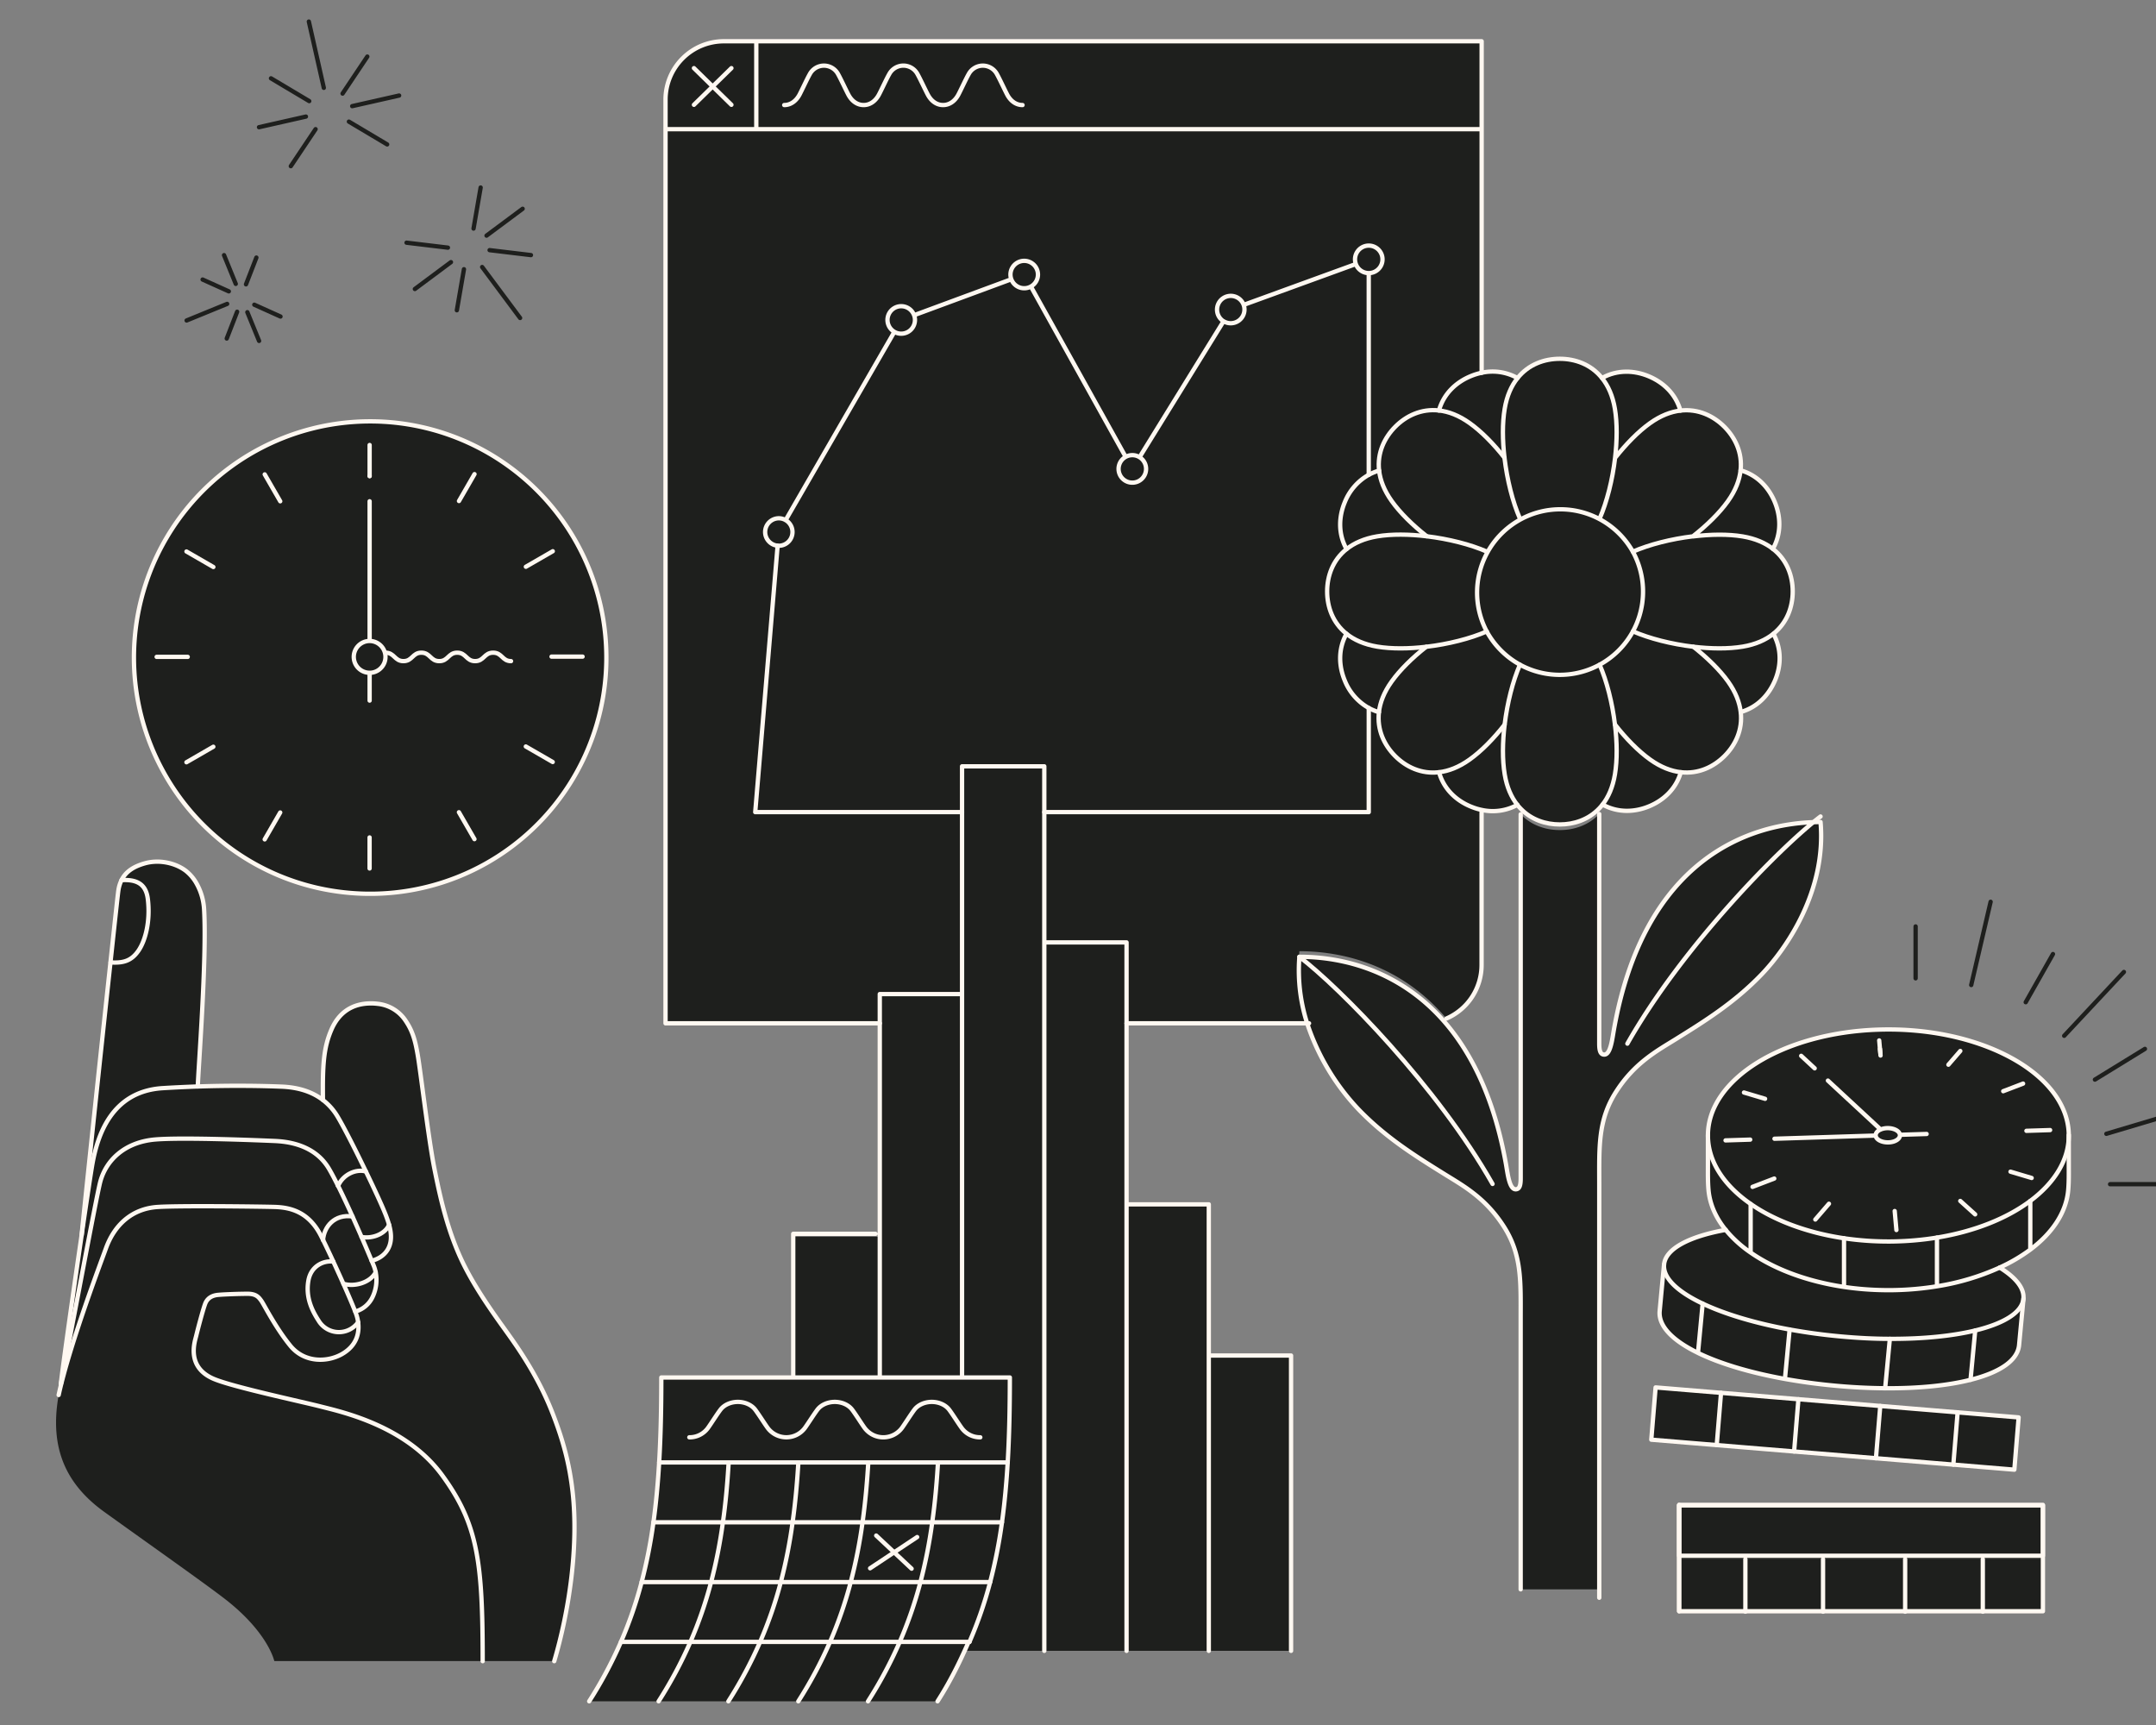<svg width="500" height="400" fill="none" xmlns="http://www.w3.org/2000/svg"><rect width="100%" height="100%" fill="#808080" stroke="none"/><g clip-path="url(#a)"><path d="M85.72 148.631a3.69 3.69 0 0 1 3.62 4.413 3.691 3.691 0 1 1-3.62-4.413Zm-54.67 3.809a54.827 54.827 0 0 0 65.537 53.756A54.829 54.829 0 0 0 85.875 97.594 54.566 54.566 0 0 0 47.03 113.58a54.564 54.564 0 0 0-15.98 38.846v.014Z" fill="#1E1F1D"/><path d="M85.72 148.631a3.693 3.693 0 0 0-.718 7.312 3.69 3.69 0 1 0 .717-7.312ZM154.344 29.973v207.318h49.687v-2.439h19.09v-46.534h-47.976l5.194-61.765a3.185 3.185 0 0 1-1.92-5.462 3.19 3.19 0 0 1 2.187-.896 3.14 3.14 0 0 1 1.593.43l25.219-43.676a3.178 3.178 0 0 1-1.582-2.475 3.186 3.186 0 0 1 5.312-2.637c.378.345.668.775.844 1.254l22.557-8.33a3.045 3.045 0 0 1-.201-1.105 3.19 3.19 0 0 1 4.806-2.75 3.185 3.185 0 0 1 1.572 2.789 3.19 3.19 0 0 1-1.641 2.748l21.974 39.5a3.194 3.194 0 0 1 3.224.072l19.488-31.528a3.187 3.187 0 1 1 4.668-3.809l26.005-9.46a3.182 3.182 0 0 1 1.054-3.618 3.183 3.183 0 0 1 4.956 1.503 3.183 3.183 0 0 1-3.018 4.21V110.1a11.923 11.923 0 0 1 2.403-.98c-.481-4.1 1.233-7.645 3.757-10.17 2.525-2.524 6.043-4.224 10.122-3.76 1.125-3.972 4.058-6.58 7.351-7.965a13.994 13.994 0 0 1 2.535-.79V29.974h-189.26ZM154.344 23.076v6.897h21.047V9.585h-7.559a13.533 13.533 0 0 0-13.488 13.49Z" fill="#1E1F1D"/><path d="m180.336 126.553-5.194 61.765h47.979v-6.682h19.046v6.682h75.245v-24.146a12.671 12.671 0 0 1-5.565-6.382c-1.367-3.293-1.592-7.216.402-10.817-3.206-2.563-4.502-6.265-4.502-9.821s1.292-7.272 4.502-9.824c-2.012-3.601-1.79-7.531-.426-10.828a12.664 12.664 0 0 1 5.572-6.399V63.327a3.177 3.177 0 0 1-2.992-2.096l-26.005 9.46c.125.35.189.717.19 1.088a3.186 3.186 0 0 1-4.848 2.708l-19.467 31.528a3.186 3.186 0 1 1-3.224-.073l-21.975-39.499a3.19 3.19 0 0 1-4.536-1.683l-22.542 8.328c.135.351.204.725.201 1.101a3.186 3.186 0 0 1-3.183 3.186 3.118 3.118 0 0 1-1.593-.43l-25.226 43.676a3.18 3.18 0 0 1 1.48 3.581 3.187 3.187 0 0 1-3.339 2.351ZM343.597 9.585H175.394v20.371h168.203V9.585Z" fill="#1E1F1D"/><path d="M180.602 120.195a3.184 3.184 0 0 0-3.154 3.052 3.185 3.185 0 0 0 2.888 3.306c.089.005.178.005.266 0a3.186 3.186 0 0 0 1.593-5.942 3.141 3.141 0 0 0-1.593-.416ZM203.801 286.771h-19.47v33.747h19.47v-33.747ZM203.801 298.869v24.245h19.469v-92.156h-19.469v67.911ZM209.007 71.004a3.185 3.185 0 0 0-1.593 5.941 3.116 3.116 0 0 0 1.593.43 3.188 3.188 0 0 0 2.252-.933 3.177 3.177 0 0 0 .93-2.253 3.002 3.002 0 0 0-.2-1.1 3.169 3.169 0 0 0-2.982-2.085ZM216.168 382.82h6.926v-12.812a98.714 98.714 0 0 1-6.926 12.812Z" fill="#1E1F1D"/><path d="M228.316 355.177a95.2 95.2 0 0 1-5.219 14.814v12.812h19.07V177.701h-19.046v142.995h9.79c0 7.023-.132.577-.499 6.741-.287 4.848-.713 9.439-1.33 13.868a117.739 117.739 0 0 1-2.766 13.872Z" fill="#1E1F1D"/><path d="M223.111 382.803v-12.795" stroke="#FFF8F1" stroke-linecap="round" stroke-linejoin="round"/><path d="M234.337 63.655a3.177 3.177 0 0 0 5.87 1.684 3.178 3.178 0 1 0-5.87-1.684ZM242.184 218.527v164.276h19.076V218.527h-19.076Z" fill="#1E1F1D"/><path d="M242.167 188.318v32.252h19.079v16.721h42.343a39.995 39.995 0 0 1-2.248-16.721c10.465 0 23.838 3.438 34.101 15.61a13.538 13.538 0 0 0 8.152-12.383v-35.985a13.575 13.575 0 0 1-2.493-.772c-3.307-1.364-6.233-3.989-7.376-7.964-4.103.484-7.653-1.226-10.177-3.751-2.524-2.524-4.238-6.077-3.757-10.177a11.867 11.867 0 0 1-2.365-.966v24.146l-75.259-.01ZM261.049 105.943a3.191 3.191 0 0 0-1.412 3.972 3.19 3.19 0 1 0 1.412-3.972ZM261.26 279.267v103.536h19.073V279.267H261.26ZM299.409 314.327h-19.076v68.479h19.076v-68.479ZM285.451 68.593a3.183 3.183 0 0 0-2.946 1.965 3.187 3.187 0 0 0 2.319 4.345 3.188 3.188 0 0 0 3.809-3.124 3.188 3.188 0 0 0-3.182-3.186Z" fill="#1E1F1D"/><path d="M422.205 190.627c-16.749 0-40.94 8.802-47.918 48.132-.398 2.226-.779 5.79-2.237 5.79-.983 0-1.17-1.095-1.17-2.563V188.76c-2.507 2.642-5.887 3.719-9.135 3.719s-6.579-1.059-9.072-3.653v84.391c0 1.471-.19 2.562-1.17 2.562-1.458 0-1.843-3.563-2.237-5.79-2.618-14.744-7.656-25.198-13.817-32.511-10.263-12.172-23.636-15.614-34.101-15.61a39.995 39.995 0 0 0 2.248 16.721 53.277 53.277 0 0 0 11.444 18.626c6.285 6.534 13.158 10.818 19.987 15.06 4.342 2.701 9.46 5.471 13.712 12.095 4.253 6.624 3.92 12.84 3.92 21.497v62.676h18.225v-93.914c0-8.656-.347-14.858 3.923-21.496 4.269-6.638 9.374-9.402 13.719-12.096 6.829-4.241 13.702-8.525 19.987-15.059 5.831-6.06 15.063-19.447 13.692-35.351ZM312.28 127.328c-3.22 2.563-4.501 6.268-4.501 9.824s1.288 7.272 4.501 9.821c1.756 1.402 4.097 2.465 7.119 2.971 3.314.55 7.335.512 11.379.031 5.076-.596 10.194-1.887 14.024-3.56a19.335 19.335 0 0 1 .028-18.508c-3.809-1.662-8.889-2.944-13.938-3.553-4.086-.492-8.151-.54-11.493.017-3.029.506-5.363 1.562-7.119 2.957Z" fill="#1E1F1D"/><path d="M311.854 116.5c-1.364 3.297-1.586 7.227.426 10.828 1.756-1.385 4.09-2.451 7.102-2.957 3.342-.557 7.407-.509 11.493-.017-3.238-2.549-6.146-5.392-8.12-8.155-1.766-2.472-2.67-4.848-2.926-7.078-.835.238-1.64.567-2.403.98a12.664 12.664 0 0 0-5.572 6.399ZM312.263 146.973c-1.995 3.601-1.77 7.524-.402 10.817a12.667 12.667 0 0 0 5.565 6.382c.751.406 1.544.729 2.365.966.256-2.219 1.16-4.605 2.926-7.074 1.956-2.739 4.848-5.541 8.044-8.089-4.045.481-8.065.519-11.379-.031-3.023-.506-5.364-1.569-7.119-2.971ZM314.24 60.14a3.186 3.186 0 1 0 3.186-3.185 3.151 3.151 0 0 0-2.952 1.962 3.151 3.151 0 0 0-.234 1.224Z" fill="#1E1F1D"/><path d="M319.791 165.138c-.481 4.1 1.233 7.649 3.757 10.177 2.524 2.528 6.074 4.235 10.177 3.75 2.22-.256 4.602-1.16 7.071-2.922 2.77-1.971 5.599-4.876 8.144-8.114.606-5.027 1.887-10.09 3.546-13.885a19.466 19.466 0 0 1-7.708-7.715c-3.83 1.672-8.948 2.964-14.024 3.56-3.21 2.531-6.088 5.349-8.044 8.089-1.759 2.441-2.663 4.84-2.919 7.06ZM323.586 98.951c-2.524 2.525-4.238 6.07-3.757 10.17.256 2.223 1.16 4.606 2.926 7.078 1.974 2.77 4.882 5.606 8.12 8.155 5.049.609 10.129 1.891 13.938 3.553a19.39 19.39 0 0 1 7.676-7.667c-1.679-3.84-2.971-8.982-3.573-14.076-2.528-3.213-5.343-6.087-8.082-8.044-2.49-1.776-4.89-2.684-7.126-2.93-4.08-.463-7.608 1.244-10.122 3.761Z" fill="#1E1F1D"/><path d="M343.594 86.444c-.868.182-1.717.447-2.535.79-3.293 1.364-6.233 3.985-7.351 7.964 2.237.246 4.636 1.153 7.126 2.93 2.739 1.956 5.54 4.83 8.082 8.043-.471-4.044-.516-8.05.042-11.358.502-3.026 1.568-5.374 2.981-7.133a11.794 11.794 0 0 0-8.345-1.236ZM333.725 179.065c1.125 3.986 4.069 6.611 7.376 7.965.804.336 1.639.595 2.493.772 2.821.635 5.777.216 8.31-1.178-1.385-1.752-2.424-4.072-2.933-7.067-.564-3.352-.512-7.434-.017-11.538-2.545 3.238-5.385 6.143-8.144 8.113-2.483 1.773-4.865 2.677-7.085 2.933ZM344.813 127.907a19.332 19.332 0 0 0-.028 18.508 19.454 19.454 0 0 0 7.708 7.715 19.309 19.309 0 0 0 28.35-14.209 19.31 19.31 0 0 0-2.168-11.997 19.391 19.391 0 0 0-7.688-7.684 19.341 19.341 0 0 0-18.498 0 19.39 19.39 0 0 0-7.676 7.667Z" fill="#1E1F1D"/><path d="M374.561 106.178c.471-4.045.516-8.061-.038-11.372-.509-3.033-1.576-5.38-2.995-7.143-2.552-3.186-6.233-4.467-9.786-4.467s-7.244 1.28-9.803 4.477c-1.413 1.76-2.479 4.107-2.981 7.133-.558 3.307-.513 7.314-.042 11.358.603 5.094 1.894 10.236 3.574 14.076a19.341 19.341 0 0 1 18.498 0c1.676-3.837 2.971-8.972 3.573-14.062ZM348.94 168.029c-.495 4.104-.547 8.186.018 11.538.498 2.996 1.54 5.316 2.932 7.068.241.313.501.61.78.89 2.496 2.593 5.845 3.653 9.072 3.653 3.227 0 6.628-1.077 9.135-3.719.274-.285.532-.585.775-.897 1.358-1.731 2.376-4.041 2.871-6.995.561-3.359.509-7.452 0-11.565-.61-5.021-1.891-10.077-3.546-13.851a19.329 19.329 0 0 1-18.491 0c-1.659 3.809-2.94 8.857-3.546 13.885v-.007Z" fill="#1E1F1D"/><path d="M370.98 154.13c1.656 3.788 2.937 8.844 3.546 13.851 2.545 3.245 5.395 6.16 8.159 8.134 2.482 1.773 4.879 2.677 7.109 2.926 4.089.468 7.618-1.24 10.138-3.757 2.521-2.517 4.242-6.084 3.751-10.194-.26-2.216-1.16-4.592-2.919-7.057-1.957-2.736-4.848-5.541-8.058-8.086-5.07-.606-10.181-1.897-14.004-3.567a19.379 19.379 0 0 1-7.722 7.75ZM371.528 87.663c1.419 1.762 2.486 4.11 2.995 7.143.554 3.31.509 7.328.038 11.372 2.531-3.213 5.35-6.094 8.089-8.047 2.465-1.76 4.848-2.663 7.061-2.923-1.129-3.972-4.073-6.596-7.369-7.964-3.297-1.368-7.206-1.58-10.814.419Z" fill="#1E1F1D"/><path d="M374.523 179.564c-.495 2.954-1.513 5.249-2.871 6.995 3.602 1.991 7.525 1.766 10.818.394 3.293-1.371 6.191-3.961 7.331-7.895-2.23-.249-4.627-1.153-7.109-2.926-2.771-1.974-5.614-4.889-8.159-8.134.499 4.117.551 8.21-.01 11.566ZM374.561 106.178c-.602 5.09-1.897 10.225-3.573 14.062a19.395 19.395 0 0 1 7.687 7.684c3.809-1.659 8.875-2.95 13.924-3.56 3.244-2.548 6.156-5.391 8.13-8.154 1.79-2.507 2.691-4.924 2.933-7.172.447-4.062-1.257-7.573-3.764-10.08-2.507-2.507-6.063-4.231-10.187-3.754-2.217.26-4.595 1.164-7.061 2.923-2.739 1.957-5.558 4.838-8.089 8.051Z" fill="#1E1F1D"/><path d="M411.252 146.973c3.21-2.559 4.502-6.261 4.502-9.821 0-3.559-1.316-7.33-4.606-9.876-1.731-1.36-4.055-2.392-7.012-2.887-3.352-.561-7.434-.506-11.541 0-5.049.609-10.125 1.901-13.924 3.559a19.325 19.325 0 0 1 .025 18.474c3.809 1.669 8.933 2.961 14.003 3.567 4.065.484 8.103.529 11.427-.025 3.033-.526 5.371-1.565 7.126-2.991ZM383.952 321.72l-1.001 12.119 15.177 1.254.998-12.12-15.174-1.253ZM384.897 303.994c-.346 3.511 3.034 6.874 8.886 9.72l1.084-11.427c-5.859-2.77-9.243-5.956-8.952-9.055-.308 3.272-.8 8.466-1.018 10.762Z" fill="#1E1F1D"/><path d="M449.204 298.26a70.183 70.183 0 0 1-13.505.862 69.253 69.253 0 0 1-8.044-.713c-8.549-1.268-16.094-4.09-21.652-7.965a27.97 27.97 0 0 1-5.804-5.266c-8.459 1.534-13.934 4.363-14.284 8.04-.29 3.117 3.093 6.278 8.952 9.055 5.107 2.424 12.091 4.529 20.163 6.008a134 134 0 0 0 11.358 1.562c4.114.387 8.103.585 11.884.602 7.684.038 14.516-.658 19.8-1.935 6.579-1.6 10.776-4.111 11.171-7.272v-.118c.232-2.424-1.797-4.91-5.509-7.206a56.795 56.795 0 0 1-14.53 4.346ZM389.548 373.714v.003h15.225V361.552h-15.225v12.162Z" fill="#1E1F1D"/><path d="M389.548 349.391v12.162h84.48v-12.162h-84.48ZM393.783 313.714c5.097 2.483 12.085 4.574 20.16 6.032l1.087-11.462c-8.072-1.478-15.056-3.587-20.163-6.007l-1.084 11.437ZM400.199 285.178a27.993 27.993 0 0 0 5.793 5.266v-11.26c-5.703-3.955-9.349-9.004-9.844-14.572a14.26 14.26 0 0 1-.059-1.336v6.749c0 2.077-.038 3.919.128 5.866.284 3.331 1.686 6.464 3.982 9.287Z" fill="#1E1F1D"/><path d="M449.204 286.978c8.723-1.426 16.237-4.46 21.639-8.497 5.609-4.194 8.93-9.471 8.93-15.157v-.142c0-.398-.021-.793-.059-1.194-1.233-13.557-20.939-23.963-44.015-23.235-22.258.692-39.524 11.499-39.61 24.429v.094c0 .443 0 .89.059 1.336.509 5.575 4.155 10.617 9.844 14.572 5.568 3.857 13.11 6.679 21.653 7.964a70.805 70.805 0 0 0 21.559-.156v-.014Zm-13.055-25.06c.48-.193.99-.299 1.507-.311 1.541-.049 2.853.64 2.96 1.537a.049.049 0 0 1 0 .024c.083.915-1.111 1.694-2.663 1.732-1.551.038-2.881-.651-2.964-1.562-.052-.571.416-1.101 1.16-1.42ZM400.732 116.196c-1.973 2.77-4.886 5.606-8.13 8.154 4.107-.498 8.189-.554 11.541 0 2.957.503 5.274 1.541 7.005 2.926 2.03-3.615 1.808-7.566.433-10.876-1.375-3.31-3.975-6.212-7.923-7.345-.235 2.23-1.135 4.647-2.926 7.141ZM392.713 149.968c3.217 2.528 6.101 5.35 8.058 8.085 1.759 2.466 2.659 4.848 2.919 7.057 3.971-1.128 6.579-4.072 7.964-7.368 1.385-3.297 1.579-7.182-.398-10.769-1.756 1.409-4.093 2.469-7.109 2.971-3.331.554-7.369.509-11.434.024ZM399.126 322.973l-.998 12.12 17.944 1.482 1.001-12.12-17.947-1.482ZM404.773 373.714v.003h18.01V361.552h-18.01v12.162Z" fill="#1E1F1D"/><path d="M405.992 290.451c5.558 3.865 13.103 6.687 21.653 7.965v-11.279c-8.543-1.27-16.085-4.092-21.653-7.964v11.278ZM415.03 308.291l-1.087 11.462a138.75 138.75 0 0 0 11.358 1.545c4.113.387 8.099.592 11.884.616l1.087-11.455c-3.781 0-7.77-.215-11.884-.602a135.194 135.194 0 0 1-11.358-1.566ZM417.073 324.455l-1.001 12.12 18.98 1.565 1-12.116v-.003l-18.979-1.566ZM422.783 373.714v.003h19.042v-12.165h-19.042v12.162Z" fill="#1E1F1D"/><path d="M427.645 287.137v11.272c2.665.394 5.351.632 8.044.713 4.519.148 9.041-.14 13.505-.862v-11.278a70.806 70.806 0 0 1-21.559.155h.01ZM436.149 261.918c-.744.319-1.212.849-1.156 1.43.083.911 1.409 1.611 2.964 1.562 1.555-.048 2.746-.828 2.663-1.731a.105.105 0 0 0 0-.025c-.108-.896-1.42-1.585-2.961-1.537a4.317 4.317 0 0 0-1.51.301ZM436.052 326.024l-1 12.116 17.947 1.482.997-12.119-17.944-1.482v.003ZM438.272 310.456l-1.087 11.454c7.684.056 14.516-.619 19.803-1.956l1.084-11.427c-5.284 1.278-12.12 1.974-19.8 1.936v-.007ZM441.825 361.552v12.165h18.01V361.552h-18.01ZM449.204 286.982v11.278a56.76 56.76 0 0 0 14.543-4.336 39.336 39.336 0 0 0 7.096-4.155v-11.288c-5.402 4.037-12.916 7.071-21.639 8.497v.004ZM454.038 327.537l-.999 12.12 14.149 1.166.999-12.12-14.149-1.166Z" fill="#1E1F1D"/><path d="m458.072 308.52-1.084 11.427c6.683-1.683 10.901-4.422 11.247-8.054.211-2.272.693-7.369 1.008-10.652-.395 3.158-4.574 5.669-11.171 7.272v.007ZM459.834 373.714v.003h14.177l.017-.003v-12.162h-14.194v12.162ZM470.843 278.481v11.271c5.128-3.837 8.355-8.612 8.802-13.851.166-1.946.128-3.792.128-5.866v-6.711c0 5.686-3.321 10.963-8.93 15.157Z" fill="#1E1F1D"/><path d="M37.989 179.141a54.772 54.772 0 0 1 43.438-81.257 54.775 54.775 0 1 1-1.539 109.046 54.58 54.58 0 0 1-41.9-27.789v0ZM85.72 110.389v.009M43.533 152.319H36.33" stroke="#FFF8F1" stroke-linecap="round" stroke-linejoin="round"/><path d="M85.72 148.631a3.693 3.693 0 0 1 .718 7.312 3.69 3.69 0 1 1-.719-7.312ZM49.478 131.48l-6.233-3.598M64.991 116.237l-3.598-6.233M85.72 110.389v-7.199M127.909 152.26h7.196M121.957 131.421l6.236-3.598M106.444 116.178l3.598-6.233M121.946 173.099l6.233 3.598M106.433 188.345l3.598 6.233M85.712 194.19v7.196M49.471 173.158l-6.233 3.598M64.984 188.404l-3.597 6.233M85.72 156.014v6.44M85.72 116.237v32.391" stroke="#FFF8F1" stroke-linecap="round" stroke-linejoin="round"/><path d="M89.41 151.346c2.078 0 2.078 1.96 4.156 1.96s2.078-1.96 4.155-1.96c2.078 0 2.078 1.96 4.155 1.96 2.078 0 2.078-1.96 4.156-1.96 2.077 0 2.077 1.96 4.155 1.96 2.078 0 2.078-1.96 4.176-1.96 2.098 0 2.078 1.96 4.155 1.96" stroke="#FFF8F1" stroke-linecap="round" stroke-linejoin="round"/><path d="M75.096 20.371 71.626 5M71.716 23.446l-8.872-5.284M60.064 29.495l10.883-2.462M73.188 29.949l-5.745 8.584M79.445 21.7l5.741-8.583M92.562 22.154l-10.884 2.459M80.913 28.204l8.875 5.284M111.818 61.917l8.799 11.818M113.542 58.004l9.592 1.15M121.205 48.412l-8.373 6.226M109.82 53l1.648-9.519M107.597 62.426l-1.648 9.52M96.211 67.018l8.37-6.233M103.878 57.426l-9.599-1.15M52.681 70.467l-9.405 3.847M54.994 72.288l-2.41 6.209M60.084 79.054l-2.721-6.662M58.976 70.66l6.078 2.74M53.066 67.561l-6.078-2.739M51.957 59.164l2.719 6.666M57.048 65.934l2.41-6.209" stroke="#1E1F1D" stroke-linecap="round" stroke-linejoin="round"/><path d="M181.87 24.36c1.298 0 2.649-.723 3.556-2.424.557-1.06 1.731-3.611 2.365-4.726a3.715 3.715 0 0 1 6.579 0c.627 1.115 1.808 3.667 2.369 4.726.904 1.714 2.261 2.424 3.553 2.424 1.291 0 2.645-.723 3.549-2.424.564-1.06 1.731-3.611 2.372-4.726a3.711 3.711 0 0 1 6.579 0c.627 1.115 1.808 3.667 2.372 4.726.904 1.714 2.254 2.424 3.549 2.424s2.649-.723 3.553-2.424c.561-1.06 1.731-3.611 2.369-4.726a3.72 3.72 0 0 1 3.289-1.989 3.714 3.714 0 0 1 3.29 1.989c.627 1.115 1.807 3.667 2.365 4.726.907 1.714 2.261 2.424 3.556 2.424M160.934 24.302l4.342-4.25 4.346-4.252" stroke="#FFF8F1" stroke-linecap="round" stroke-linejoin="round"/><path d="m169.622 24.302-4.346-4.25-4.342-4.252M223.111 321.167V177.698h19.073V382.803M242.184 218.527h19.076v164.276M261.26 279.267h19.073v103.536M280.333 314.327h19.079v68.476M223.111 230.508h-19.08V321.167M203.031 286.106h-19.072v33.763M378.675 127.924a19.303 19.303 0 0 1-3.284 22.901 19.309 19.309 0 0 1-22.898 3.305 19.454 19.454 0 0 1-7.708-7.715 19.305 19.305 0 0 1 33.89-18.491v0Z" stroke="#FFF8F1" stroke-linecap="round" stroke-linejoin="round"/><path d="M370.981 120.24c1.676-3.837 2.971-8.972 3.573-14.062.471-4.045.516-8.061-.038-11.372-.509-3.033-1.575-5.38-2.995-7.143-2.552-3.186-6.233-4.467-9.786-4.467s-7.244 1.28-9.803 4.477c-1.413 1.76-2.479 4.107-2.981 7.133-.558 3.307-.513 7.314-.042 11.358.603 5.094 1.894 10.236 3.574 14.076M348.94 168.029c-.495 4.104-.547 8.186.018 11.538.498 2.996 1.54 5.316 2.932 7.068.241.313.501.61.78.89 2.496 2.593 5.845 3.653 9.072 3.653 3.227 0 6.628-1.077 9.135-3.719.274-.285.532-.585.775-.897 1.358-1.731 2.376-4.041 2.871-6.995.561-3.359.509-7.452 0-11.565-.61-5.021-1.891-10.077-3.546-13.851M352.489 154.137c-1.658 3.809-2.939 8.858-3.545 13.886M392.599 124.364c-5.049.61-10.126 1.901-13.924 3.56M378.709 146.401c3.809 1.669 8.934 2.961 14.004 3.567 4.065.485 8.103.53 11.427-.024 3.016-.502 5.353-1.562 7.109-2.971 3.21-2.559 4.501-6.261 4.501-9.821 0-3.559-1.312-7.33-4.602-9.876-1.731-1.36-4.055-2.392-7.012-2.887-3.352-.561-7.434-.506-11.541 0M344.813 127.907c-3.809-1.662-8.889-2.944-13.938-3.553-4.086-.492-8.151-.54-11.493.017-3.012.506-5.346 1.562-7.102 2.957-3.22 2.563-4.501 6.268-4.501 9.824s1.288 7.272 4.501 9.821c1.756 1.402 4.097 2.465 7.119 2.971 3.314.55 7.335.512 11.379.031 5.076-.596 10.194-1.887 14.024-3.56M389.71 95.208c-2.216.26-4.595 1.163-7.06 2.923-2.739 1.953-5.54 4.847-8.089 8.047M392.599 124.364c3.244-2.548 6.156-5.391 8.13-8.154 1.79-2.507 2.691-4.924 2.933-7.172.447-4.062-1.257-7.573-3.764-10.08-2.507-2.507-6.063-4.231-10.187-3.754" stroke="#FFF8F1" stroke-linecap="round" stroke-linejoin="round"/><path d="M330.761 149.975c-3.21 2.531-6.088 5.35-8.044 8.089-1.766 2.469-2.67 4.848-2.926 7.074-.481 4.1 1.233 7.649 3.757 10.177 2.524 2.528 6.074 4.235 10.177 3.75 2.22-.256 4.602-1.16 7.071-2.922 2.77-1.971 5.599-4.876 8.144-8.114M374.533 168.002c2.545 3.244 5.395 6.16 8.159 8.134 2.482 1.773 4.879 2.676 7.109 2.926 4.089.467 7.618-1.24 10.138-3.757 2.521-2.518 4.242-6.084 3.751-10.195-.26-2.216-1.16-4.591-2.919-7.057-1.957-2.735-4.848-5.54-8.058-8.085M348.916 106.154c-2.528-3.214-5.343-6.088-8.082-8.044-2.49-1.776-4.89-2.684-7.126-2.93-4.08-.464-7.618 1.243-10.122 3.76-2.504 2.518-4.238 6.071-3.757 10.171.256 2.223 1.16 4.605 2.926 7.078 1.974 2.77 4.882 5.606 8.12 8.155M389.711 95.208c-1.129-3.972-4.073-6.596-7.369-7.964-3.297-1.368-7.22-1.583-10.814.415" stroke="#FFF8F1" stroke-linecap="round" stroke-linejoin="round"/><path d="M333.725 179.065c1.125 3.986 4.069 6.611 7.376 7.964.804.337 1.639.596 2.493.773 2.821.635 5.777.216 8.31-1.178M403.693 165.11c3.972-1.128 6.579-4.072 7.964-7.368 1.386-3.297 1.579-7.182-.398-10.769M319.829 109.121c-.835.238-1.64.567-2.403.98a12.664 12.664 0 0 0-5.572 6.399c-1.364 3.297-1.586 7.227.426 10.828M411.148 127.276c2.029-3.615 1.808-7.566.433-10.876-1.375-3.31-3.975-6.212-7.923-7.345M312.263 146.973c-1.995 3.601-1.77 7.524-.402 10.817a12.667 12.667 0 0 0 5.565 6.382c.751.406 1.544.729 2.365.966M371.652 186.562c3.602 1.991 7.525 1.766 10.818.395 3.293-1.371 6.191-3.962 7.331-7.895M351.935 87.673a11.794 11.794 0 0 0-8.345-1.23c-.868.183-1.717.447-2.535.79-3.293 1.365-6.232 3.986-7.351 7.965M303.585 237.291H261.26M343.594 187.812v35.985a13.532 13.532 0 0 1-8.152 12.383" stroke="#FFF8F1" stroke-linecap="round" stroke-linejoin="round"/><path d="M204.031 237.291h-49.687V23.076A13.536 13.536 0 0 1 167.849 9.57h175.762v76.873M154.344 29.956h189.25M370.88 188.76v53.219c0 1.468.187 2.563 1.17 2.563 1.458 0 1.839-3.564 2.237-5.79 6.978-39.323 31.165-48.132 47.918-48.132 1.385 15.904-7.861 29.291-13.692 35.351-6.285 6.534-13.158 10.818-19.987 15.059-4.345 2.694-9.46 5.472-13.719 12.096-4.259 6.624-3.923 12.84-3.923 21.497v95.867M175.394 9.585v20.371" stroke="#FFF8F1" stroke-linecap="round" stroke-linejoin="round"/><path d="M180.336 126.553c.089.005.178.005.266 0a3.186 3.186 0 0 0 0-6.372 3.189 3.189 0 0 0-3.154 3.052 3.19 3.19 0 0 0 2.888 3.306v.014ZM207.414 76.945a3.118 3.118 0 0 0 1.593.43 3.188 3.188 0 0 0 2.252-.933 3.194 3.194 0 0 0 .93-2.253 3.002 3.002 0 0 0-.2-1.101 3.189 3.189 0 0 0-2.173-1.977 3.182 3.182 0 0 0-2.402 5.834ZM239.074 66.443a3.193 3.193 0 0 0 1.641-2.748 3.189 3.189 0 1 0-6.378-.04 3.192 3.192 0 0 0 4.737 2.787v.001ZM261.049 105.943a3.191 3.191 0 0 0-1.412 3.972 3.19 3.19 0 1 0 1.412-3.972v0ZM283.761 74.487a3.185 3.185 0 0 0 4.657-3.795 3.189 3.189 0 0 0-2.149-1.972 3.186 3.186 0 0 0-2.518 5.78l.01-.013ZM317.426 63.327a3.19 3.19 0 0 0 3.024-4.214 3.188 3.188 0 1 0-3.024 4.214ZM207.418 76.945l-25.223 43.673M234.538 64.757l-22.542 8.331M261.052 105.939l-21.978-39.5M283.761 74.487l-19.485 31.528M314.434 61.228l-26.005 9.464M317.426 110.098V63.327M242.184 188.318h75.245v-24.149" stroke="#FFF8F1" stroke-linecap="round" stroke-linejoin="round"/><path d="m180.339 126.553-5.194 61.765h47.966M479.773 263.324c0 5.686-3.321 10.963-8.93 15.157-5.402 4.037-12.916 7.071-21.639 8.497a70.805 70.805 0 0 1-21.559.156c-8.543-1.271-16.085-4.093-21.653-7.964-5.703-3.955-9.349-9.003-9.844-14.571a14.296 14.296 0 0 1-.059-1.337M396.089 263.182c.086-12.93 17.352-23.726 39.61-24.429 23.076-.728 42.782 9.695 44.015 23.235.038.401.056.796.059 1.194M435.987 243.244l.114 1.243M405.892 264.259l-5.717.18" stroke="#FFF8F1" stroke-linecap="round" stroke-linejoin="round"/><path d="M440.616 263.144a.049.049 0 0 1 0 .024c.083.915-1.111 1.694-2.663 1.732-1.551.038-2.881-.651-2.964-1.562-.055-.582.412-1.112 1.157-1.43a4.298 4.298 0 0 1 1.506-.312c1.545-.038 2.857.651 2.964 1.548ZM409.341 254.795l-4.893-1.461M423.916 250.574l12.237 11.344M417.714 244.83l3.127 2.895M436.122 244.76l-.139-1.516-.176-1.981v-.003M469.953 262.22l5.488-.173M464.568 253.033l4.606-1.763M451.86 246.887l2.756-3.183M466.261 271.694l4.9 1.461M454.609 278.481l3.449 3.109M439.401 280.821l.398 4.402M411.47 273.286l-5.038 1.929M424.154 279.128l-3.161 3.657M440.62 263.141l6.184-.191M411.526 264.055l23.467-.738M463.747 293.924a39.235 39.235 0 0 0 7.095-4.155c5.129-3.837 8.356-8.612 8.803-13.851.166-1.946.128-3.791.128-5.866v-6.87M396.089 263.182v6.843c0 2.077-.038 3.919.128 5.866.284 3.331 1.686 6.464 3.982 9.297a27.97 27.97 0 0 0 5.793 5.267c5.558 3.864 13.103 6.686 21.653 7.964 2.665.394 5.351.632 8.044.713 4.519.149 9.041-.14 13.505-.862a56.809 56.809 0 0 0 14.543-4.335M405.992 290.455V279.184M427.645 298.409v-11.275M449.204 298.256V286.978M470.846 289.752V278.481" stroke="#FFF8F1" stroke-linecap="round" stroke-linejoin="round"/><path d="M458.072 308.52c-5.284 1.278-12.12 1.974-19.8 1.936-3.781 0-7.77-.215-11.884-.603a133.595 133.595 0 0 1-11.358-1.562c-8.072-1.478-15.056-3.587-20.163-6.007-5.859-2.771-9.242-5.956-8.952-9.056.347-3.677 5.825-6.506 14.284-8.04h.024M469.243 301.248c-.395 3.158-4.575 5.669-11.171 7.272M463.744 293.924c3.712 2.296 5.741 4.779 5.509 7.206" stroke="#FFF8F1" stroke-linecap="round" stroke-linejoin="round"/><path d="M393.783 313.714c-5.852-2.846-9.218-6.209-8.886-9.72.218-2.296.693-7.49 1.018-10.766M456.988 319.957c-5.287 1.337-12.119 2.012-19.803 1.957a136.228 136.228 0 0 1-11.884-.617 138.324 138.324 0 0 1-11.358-1.544c-8.075-1.458-15.063-3.549-20.16-6.032M469.257 301.13v.118c-.309 3.283-.797 8.38-1.008 10.652-.346 3.632-4.564 6.371-11.247 8.054M393.783 313.717v-.003l1.084-11.431M413.946 319.75l1.084-11.459" stroke="#FFF8F1" stroke-linecap="round" stroke-linejoin="round"/><path d="M437.188 321.917v-.003l1.088-11.458M456.988 319.954v-.004l1.084-11.43v-.004M473.777 360.755h-84.368v-11.682h84.368v11.682Z" stroke="#FFF8F1" stroke-linecap="round" stroke-linejoin="round"/><path d="M473.777 373.622h-84.368V348.96h84.368v24.662ZM453.996 327.503l14.149 1.17-.997 12.12-14.149-1.171-17.947-1.482-18.98-1.565-17.944-1.482-15.177-1.254 1.001-12.119 15.174 1.253 17.947 1.482 18.979 1.566 17.944 1.482Z" stroke="#FFF8F1" stroke-linecap="round" stroke-linejoin="round"/><path d="M398.128 335.096v-.003l.998-12.12M416.072 336.575l1.001-12.12M435.052 338.147v-.007l1-12.116M452.999 339.622l.997-12.119" stroke="#FFF8F1" stroke-linecap="round" stroke-linejoin="round"/><path d="M444.252 226.858v-12.033M457.147 228.413l4.502-19.305M469.786 232.398l6.32-11.17M478.706 240.186l13.851-14.803M485.833 250.346l11.6-7.127M488.485 262.912l20.302-6.06M489.351 274.599h13.203" stroke="#1E1F1D" stroke-linecap="round" stroke-linejoin="round"/><path d="M389.409 373.622V348.96M404.773 373.714v-12.162M422.783 373.714v-12.162M441.825 373.717v-12.165M459.834 373.714v-12.162M377.407 242.004c12.75-22.508 35.462-45.573 44.798-52.675M216.168 389.31a98.78 98.78 0 0 0 7.352-13.775" stroke="#FFF8F1" stroke-linecap="round" stroke-linejoin="round"/><path d="M136.639 394.502h16.102a98.728 98.728 0 0 0 7.368-13.758h-16.105a98.444 98.444 0 0 1-7.365 13.758ZM144.004 380.727h16.116a95.662 95.662 0 0 0 4.789-13.851h-16.113a95.196 95.196 0 0 1-4.792 13.851ZM148.797 366.859h16.119a118.118 118.118 0 0 0 2.732-13.872h-16.112a117.287 117.287 0 0 1-2.739 13.872Z" fill="#1E1F1D"/><path d="M151.535 352.987h16.113c.623-4.429 1.038-9.034 1.333-13.868h-16.116c-.284 4.827-.71 9.439-1.33 13.868ZM152.741 394.502h16.167a98.772 98.772 0 0 0 7.379-13.775H160.12a98.878 98.878 0 0 1-7.379 13.775ZM152.865 339.119h80.831c.367-6.164.499-12.698.499-19.721h-80.828c0 7.023-.135 13.557-.502 19.721ZM160.12 380.727h16.167a95.559 95.559 0 0 0 4.793-13.851h-16.171a95.662 95.662 0 0 1-4.789 13.851Z" fill="#1E1F1D"/><path d="M164.916 366.859h16.164a117.264 117.264 0 0 0 2.732-13.872h-16.164a118.118 118.118 0 0 1-2.732 13.872Z" fill="#1E1F1D"/><path d="M167.648 352.987h16.164c.623-4.429 1.039-9.034 1.336-13.868h-16.167c-.284 4.827-.71 9.439-1.333 13.868ZM168.918 394.502h16.216a98.773 98.773 0 0 0 7.366-13.758h-16.213a98.629 98.629 0 0 1-7.369 13.758ZM176.287 380.727h16.216a95.559 95.559 0 0 0 4.793-13.851h-16.22a95.463 95.463 0 0 1-4.789 13.851Z" fill="#1E1F1D"/><path d="M181.08 366.859h16.212a116.445 116.445 0 0 0 2.739-13.872h-16.219a117.264 117.264 0 0 1-2.732 13.872Z" fill="#1E1F1D"/><path d="M183.812 352.987h16.223c.616-4.429 1.039-9.031 1.329-13.851h-16.216c-.287 4.81-.713 9.422-1.336 13.851ZM185.135 394.502h16.164a98.462 98.462 0 0 0 7.368-13.758H192.5a98.872 98.872 0 0 1-7.365 13.758ZM192.5 380.727h16.167a95.962 95.962 0 0 0 4.793-13.851h-16.168a95.554 95.554 0 0 1-4.792 13.851Z" fill="#1E1F1D"/><path d="M197.292 366.859h16.168a116.432 116.432 0 0 0 2.735-13.872h-16.164a116.445 116.445 0 0 1-2.739 13.872ZM201.368 339.119c-.288 4.848-.713 9.436-1.33 13.851h16.161c.623-4.429 1.039-9.035 1.333-13.869l-16.164.018ZM201.299 394.502h16.167a98.78 98.78 0 0 0 7.352-13.775h-16.151a98.385 98.385 0 0 1-7.368 13.775ZM208.667 380.727h16.164a95.081 95.081 0 0 0 4.793-13.851H213.46a95.84 95.84 0 0 1-4.793 13.851Z" fill="#1E1F1D"/><path d="M213.46 366.859h16.153a117.909 117.909 0 0 0 2.743-13.872h-16.171a116.64 116.64 0 0 1-2.725 13.872Z" fill="#1E1F1D"/><path d="M216.195 352.987h16.189c.616-4.429 1.038-9.034 1.329-13.868h-16.185c-.283 4.827-.709 9.439-1.333 13.868Z" fill="#1E1F1D"/><path d="M224.831 380.727a95.081 95.081 0 0 0 4.793-13.851 117.702 117.702 0 0 0 2.742-13.872c.617-4.429 1.039-9.034 1.33-13.868.367-6.164.499-12.698.499-19.72h-80.828c0 7.022-.135 13.556-.502 19.72-.284 4.848-.71 9.439-1.329 13.868a117.049 117.049 0 0 1-2.74 13.872 95.077 95.077 0 0 1-4.792 13.851 98.367 98.367 0 0 1-7.365 13.775" stroke="#FFF8F1" stroke-linecap="round" stroke-linejoin="round"/><path d="M217.528 339.119c-.283 4.847-.709 9.439-1.333 13.868a116.472 116.472 0 0 1-2.735 13.872 95.883 95.883 0 0 1-4.793 13.851 98.42 98.42 0 0 1-7.368 13.792M224.568 380.873c-2.087 4.786-4.321 9.234-7.139 13.629M200.031 352.987a116.445 116.445 0 0 1-2.739 13.872 95.596 95.596 0 0 1-4.792 13.851 98.878 98.878 0 0 1-7.365 13.792M201.364 339.122c-.287 4.848-.713 9.436-1.329 13.851M181.076 366.859a95.596 95.596 0 0 1-4.792 13.851 98.779 98.779 0 0 1-7.366 13.792M185.148 339.119c-.287 4.847-.713 9.439-1.336 13.868a117.264 117.264 0 0 1-2.732 13.872M164.909 366.859a95.703 95.703 0 0 1-4.789 13.851 98.905 98.905 0 0 1-7.379 13.792M168.981 339.119c-.284 4.847-.693 9.439-1.333 13.868a118.118 118.118 0 0 1-2.732 13.872M152.869 339.115h80.827M151.539 352.987h80.827M148.803 366.855H229.631M144.004 380.727H224.835M227.342 333.291a5.263 5.263 0 0 1-4.335-2.189c-.693-.948-2.127-3.23-2.888-4.228-.911-1.187-2.504-1.797-4.024-1.797s-3.117.61-4.027 1.797c-.762.998-2.203 3.28-2.885 4.228a5.384 5.384 0 0 1-4.339 2.189 5.391 5.391 0 0 1-4.338-2.189c-.693-.948-2.123-3.23-2.888-4.228-.908-1.187-2.5-1.797-4.021-1.797-1.52 0-3.116.61-4.023 1.797-.766.998-2.206 3.28-2.892 4.228a5.384 5.384 0 0 1-8.657 0c-.692-.948-2.129-3.23-2.891-4.228-.907-1.187-2.503-1.797-4.024-1.797-1.52 0-3.116.61-4.02 1.797-.769.998-2.206 3.28-2.891 4.228a5.264 5.264 0 0 1-4.336 2.189" stroke="#FFF8F1" stroke-linecap="round" stroke-linejoin="round"/><path d="m211.413 363.753-4.055-3.792-4.158-3.889" stroke="#FFF8F1" stroke-linecap="round" stroke-linejoin="round"/><path d="m212.698 356.419-5.34 3.542-5.571 3.698M352.666 188.826v84.391c0 1.471-.19 2.562-1.17 2.562-1.458 0-1.843-3.563-2.237-5.79-2.618-14.744-7.656-25.198-13.817-32.511-10.263-12.172-23.636-15.614-34.101-15.61a39.995 39.995 0 0 0 2.248 16.721 53.277 53.277 0 0 0 11.444 18.626c6.285 6.534 13.158 10.818 19.987 15.06 4.342 2.701 9.46 5.471 13.712 12.095 4.253 6.624 3.927 12.84 3.927 21.497v62.675" stroke="#FFF8F1" stroke-linecap="round" stroke-linejoin="round"/><path d="M346.139 274.539c-12.757-22.507-35.466-45.573-44.798-52.671" stroke="#FFF8F1" stroke-linecap="round" stroke-linejoin="round"/><path d="M74.922 287.528c-.146-.301-.291-.588-.433-.869-2.933-5.862-7.403-6.711-10.89-6.804-3.037-.087-21.611-.326-26.91 0-6.104.37-10.197 4.211-12.154 9.696-.98 2.742-8.386 22.196-10.931 33.914a.195.195 0 0 0 0 .062c-2.224 12.317 1.783 20.721 10.571 27.051 9.332 6.718 22.67 16.112 27.806 20.056 7.836 6.015 10.87 11.677 11.638 14.544h48.309c0-23.135-1.122-31.747-9.349-43.049-8.352-11.462-23.2-14.717-28.135-15.981-4.609-1.163-20.344-4.512-24.825-6.381-6.54-2.746-4.446-8.709-4.13-9.966.315-1.257 1.46-5.707 2.077-7.435.616-1.728 2.195-2.019 2.985-2.098 1.233-.121 4.869-.246 6.808-.256 2.077-.018 2.67.834 3.244 1.624.575.789 3.262 6.212 6.739 10.443 3.366 4.093 8.743 3.75 11.95 1.922 3.462-1.981 4.09-4.948 3.76-7.383a5.484 5.484 0 0 1-7.255 1.543 5.476 5.476 0 0 1-1.91-1.889c-1.348-2.077-3.069-5.194-2.383-9.249.571-3.4 3.463-4.765 5.79-4.46a165.355 165.355 0 0 0-2.372-5.035Z" fill="#1E1F1D"/><path d="M13.86 322.17c-.094.439-.18.879-.256 1.309 2.545-11.718 9.951-31.165 10.931-33.915 1.957-5.502 6.05-9.349 12.155-9.695 5.298-.326 23.872-.087 26.909 0 3.487.093 7.964.942 10.89 6.804.142.281.287.568.433.869.211-3.085 2.656-6.056 6.821-5.454A219.055 219.055 0 0 0 78.41 275a81.06 81.06 0 0 0-2.078-3.927c-3.404-5.82-10-6.385-12.722-6.492-2.722-.108-20.98-.88-27.54-.346-7.271.599-11.485 4.951-12.787 9.751-.928 3.428-7.24 37.522-9.16 46.979-.11.46-.19.879-.262 1.205Z" fill="#1E1F1D"/><path d="M18.936 286.389c-1.994 13.619-4.457 31.005-4.824 34.565 1.919-9.457 8.231-43.551 9.16-46.979 1.301-4.799 5.512-9.152 12.787-9.751 6.559-.544 24.818.232 27.54.346 2.721.115 9.318.672 12.722 6.493.63 1.08 1.34 2.424 2.077 3.927 1.095-2.566 4.03-3.989 6.438-3.345-2.376-4.924-5.101-10.288-6.618-12.812a13.529 13.529 0 0 0-3.334-3.761c-2.473-1.901-5.662-2.936-9.52-3.099-4.255-.173-11.143-.315-19.502-.042-2.583.09-5.308.215-8.14.388-12.089.758-15.164 11.372-16.276 17.473-.311 1.732-1.33 8.477-2.513 16.566a.04.04 0 0 0 .003.031Z" fill="#1E1F1D"/><path d="M18.943 286.361c1.184-8.089 2.202-14.841 2.514-16.565 1.111-6.102 4.186-16.715 16.275-17.473a307.22 307.22 0 0 1 8.14-.388c.08-3.574 2.12-29.51 1.465-40.964a13.804 13.804 0 0 0-1.73-6.05 9.862 9.862 0 0 0-2.446-2.926c-2.455-1.908-6.281-2.722-9.588-1.783-2.503.713-4.37 1.852-5.384 3.878 3.362-.197 5.665.745 6.104 4.398.606 5.024-.516 9.571-2.199 11.995-1.655 2.368-3.514 2.863-6.437 2.69h-.038c-2.406 22.293-6.337 59.4-6.676 63.188Z" fill="#1E1F1D"/><path d="M25.62 223.173h.037c2.923.173 4.782-.322 6.438-2.69 1.683-2.424 2.804-6.971 2.198-11.995-.44-3.653-2.742-4.595-6.104-4.398a8.038 8.038 0 0 0-.738 2.424c-.09.582-.828 7.32-1.832 16.659ZM84.85 271.634c1.939 4.007 3.653 7.726 4.304 9.35.416.983.777 1.989 1.08 3.012.45 1.597.661 3.321.076 4.9-.98 2.656-3.646 3.331-4.114 3.428.208.492.347.835.413.987.229.537.402 1.096.516 1.669a9.12 9.12 0 0 1-.693 5.696 6.237 6.237 0 0 1-4.027 3.429c.124.325.221.588.287.782.183.556.314 1.127.392 1.707.328 2.424-.291 5.402-3.761 7.383-3.207 1.828-8.584 2.171-11.95-1.922-3.463-4.231-6.164-9.661-6.739-10.444-.574-.782-1.156-1.641-3.244-1.624-1.94 0-5.575.135-6.808.257-.79.079-2.355.37-2.985 2.098-.63 1.728-1.773 6.178-2.077 7.435-.305 1.256-2.424 7.219 4.13 9.965 4.464 1.874 20.216 5.222 24.832 6.406 4.945 1.264 19.783 4.502 28.135 15.981 8.231 11.302 9.349 19.914 9.349 43.049h16.58c3.362-11.358 5.72-26.39 4.249-39.358-.693-6.073-2.047-11.628-4.848-18.664-3.293-8.283-7.947-14.831-10.288-18.114-2.424-3.407-6.711-9.179-9.817-15.277-3.954-7.75-5.731-16.022-7.109-22.906-1.34-6.728-3.203-22.581-3.84-26.213-.592-3.394-1.184-5.541-2.77-7.916a8.857 8.857 0 0 0-6.58-3.989 11.954 11.954 0 0 0-1.489-.09c-4.45 0-7.503 2.209-9.176 6.077-1.88 4.339-2.05 8.411-1.97 16.327a13.523 13.523 0 0 1 3.32 3.767c1.517 2.511 4.243 7.875 6.618 12.812h.003Z" fill="#1E1F1D"/><path d="M71.514 297.002c-.692 4.045 1.04 7.168 2.383 9.249a5.488 5.488 0 0 0 9.166.347 9.4 9.4 0 0 0-.392-1.707 22.46 22.46 0 0 0-.287-.783c-.523-1.354-1.54-3.74-2.739-6.441a488.74 488.74 0 0 0-2.337-5.142c-2.327-.287-5.222 1.077-5.794 4.477Z" fill="#1E1F1D"/><path d="M74.922 287.525a224.186 224.186 0 0 1 2.382 5.014c.797 1.731 1.6 3.494 2.337 5.142 2.715.807 6.306-.346 7.477-2.684a8.445 8.445 0 0 0-.516-1.669c-.063-.152-.205-.495-.413-.986a511.035 511.035 0 0 0-2.34-5.503 391.929 391.929 0 0 0-2.106-4.768c-4.165-.602-6.61 2.376-6.821 5.454Z" fill="#1E1F1D"/><path d="M78.409 274.979c1.08 2.175 2.24 4.665 3.334 7.089a436.028 436.028 0 0 1 2.106 4.768c2.853.488 5.602-.928 6.382-2.826a28.196 28.196 0 0 0-1.08-3.012c-.652-1.631-2.366-5.35-4.305-9.35-2.407-.658-5.343.766-6.437 3.331ZM87.121 295.001c-1.17 2.327-4.761 3.49-7.476 2.684 1.198 2.7 2.216 5.086 2.739 6.44a6.234 6.234 0 0 0 4.027-3.428 9.12 9.12 0 0 0 .71-5.696Z" fill="#1E1F1D"/><path d="M90.234 284.014c-.78 1.897-3.528 3.314-6.382 2.825a513.117 513.117 0 0 1 2.341 5.503c.468-.097 3.134-.773 4.114-3.429.588-1.579.377-3.303-.073-4.899Z" fill="#1E1F1D"/><path d="M77.3 292.542c.797 1.732 1.6 3.494 2.338 5.143 1.198 2.7 2.216 5.086 2.739 6.44.125.326.222.589.287.783.184.556.315 1.127.392 1.707.329 2.424-.291 5.402-3.76 7.383-3.207 1.828-8.585 2.171-11.95-1.922-3.464-4.232-6.164-9.661-6.74-10.444-.574-.783-1.156-1.641-3.244-1.624-1.939 0-5.575.135-6.808.256-.79.08-2.354.371-2.985 2.099-.63 1.728-1.772 6.177-2.077 7.434-.305 1.257-2.424 7.22 4.131 9.966 4.463 1.873 20.215 5.222 24.831 6.406 4.945 1.264 19.783 4.502 28.135 15.981 8.231 11.302 9.349 19.914 9.349 43.048M74.922 287.528a228.476 228.476 0 0 1 2.382 5.014" stroke="#FFF8F1" stroke-linecap="round" stroke-linejoin="round"/><path d="M13.604 323.478c2.545-11.717 9.951-31.164 10.931-33.914 1.957-5.502 6.05-9.349 12.155-9.695 5.298-.326 23.872-.087 26.909 0 3.487.093 7.964.942 10.89 6.804.142.28.287.568.433.869M87.121 295.001a9.12 9.12 0 0 1-.693 5.696 6.238 6.238 0 0 1-4.027 3.428M83.852 286.839a513.117 513.117 0 0 1 2.341 5.503c.208.491.346.834.412.986.23.537.402 1.097.516 1.669M78.409 274.983a217.64 217.64 0 0 1 3.334 7.088 444.681 444.681 0 0 1 2.106 4.768" stroke="#FFF8F1" stroke-linecap="round" stroke-linejoin="round"/><path d="M14.112 320.954c1.919-9.457 8.231-43.551 9.16-46.979 1.301-4.799 5.512-9.152 12.787-9.751 6.559-.544 24.818.232 27.54.346 2.721.115 9.318.672 12.722 6.493.63 1.08 1.34 2.424 2.077 3.927M74.894 255.076c-.08-7.916.09-11.989 1.97-16.327 1.673-3.868 4.727-6.077 9.177-6.077.497-.001.995.029 1.489.09a8.846 8.846 0 0 1 6.58 3.989c1.595 2.379 2.187 4.522 2.769 7.915.637 3.633 2.5 19.485 3.84 26.213 1.385 6.884 3.155 15.157 7.109 22.906 3.117 6.098 7.383 11.871 9.817 15.278 2.341 3.283 6.995 9.831 10.288 18.114 2.791 7.036 4.155 12.59 4.848 18.664 1.471 12.968-.887 28-4.249 39.357" stroke="#FFF8F1" stroke-linecap="round" stroke-linejoin="round"/><path d="M18.943 286.361c.346-3.788 4.27-40.895 6.676-63.188 1.004-9.349 1.732-16.077 1.832-16.673.116-.842.365-1.66.738-2.424 1.014-2.025 2.88-3.165 5.384-3.878 3.307-.938 7.133-.125 9.588 1.783a9.862 9.862 0 0 1 2.445 2.926 13.808 13.808 0 0 1 1.731 6.05c.655 11.454-1.385 37.397-1.464 40.964M77.3 292.543c-2.323-.305-5.218 1.059-5.79 4.46-.692 4.044 1.04 7.167 2.383 9.249a5.493 5.493 0 0 0 4.49 2.644 5.491 5.491 0 0 0 4.676-2.298M79.645 297.685c2.715.806 6.306-.347 7.476-2.684" stroke="#FFF8F1" stroke-linecap="round" stroke-linejoin="round"/><path d="M25.65 223.173c2.923.173 4.782-.322 6.438-2.69 1.682-2.424 2.804-6.971 2.198-11.995-.44-3.653-2.742-4.595-6.104-4.398M90.234 284.014c.45 1.596.662 3.32.076 4.899-.98 2.656-3.646 3.332-4.114 3.429M84.85 271.634c1.939 4.007 3.653 7.726 4.304 9.35.416.983.777 1.989 1.08 3.012M14.112 320.954c.367-3.559 2.83-20.946 4.824-34.565a.043.043 0 0 1 0-.028c1.184-8.089 2.202-14.841 2.514-16.565 1.111-6.102 4.186-16.715 16.275-17.473 2.832-.173 5.558-.298 8.14-.388 8.36-.274 15.237-.132 19.503.041 3.858.163 7.047 1.199 9.519 3.1a13.529 13.529 0 0 1 3.342 3.746c1.516 2.511 4.242 7.875 6.617 12.812" stroke="#FFF8F1" stroke-linecap="round" stroke-linejoin="round"/><path d="M78.409 274.983c1.094-2.566 4.03-3.989 6.437-3.345M90.234 284.011v-.004M83.849 286.839c2.853.489 5.602-.928 6.382-2.825M74.922 287.532c.211-3.085 2.656-6.056 6.821-5.454" stroke="#FFF8F1" stroke-linecap="round" stroke-linejoin="round"/></g><defs><clipPath id="a"><path fill="#fff" d="M0 0h500v400H0z"/></clipPath></defs></svg>